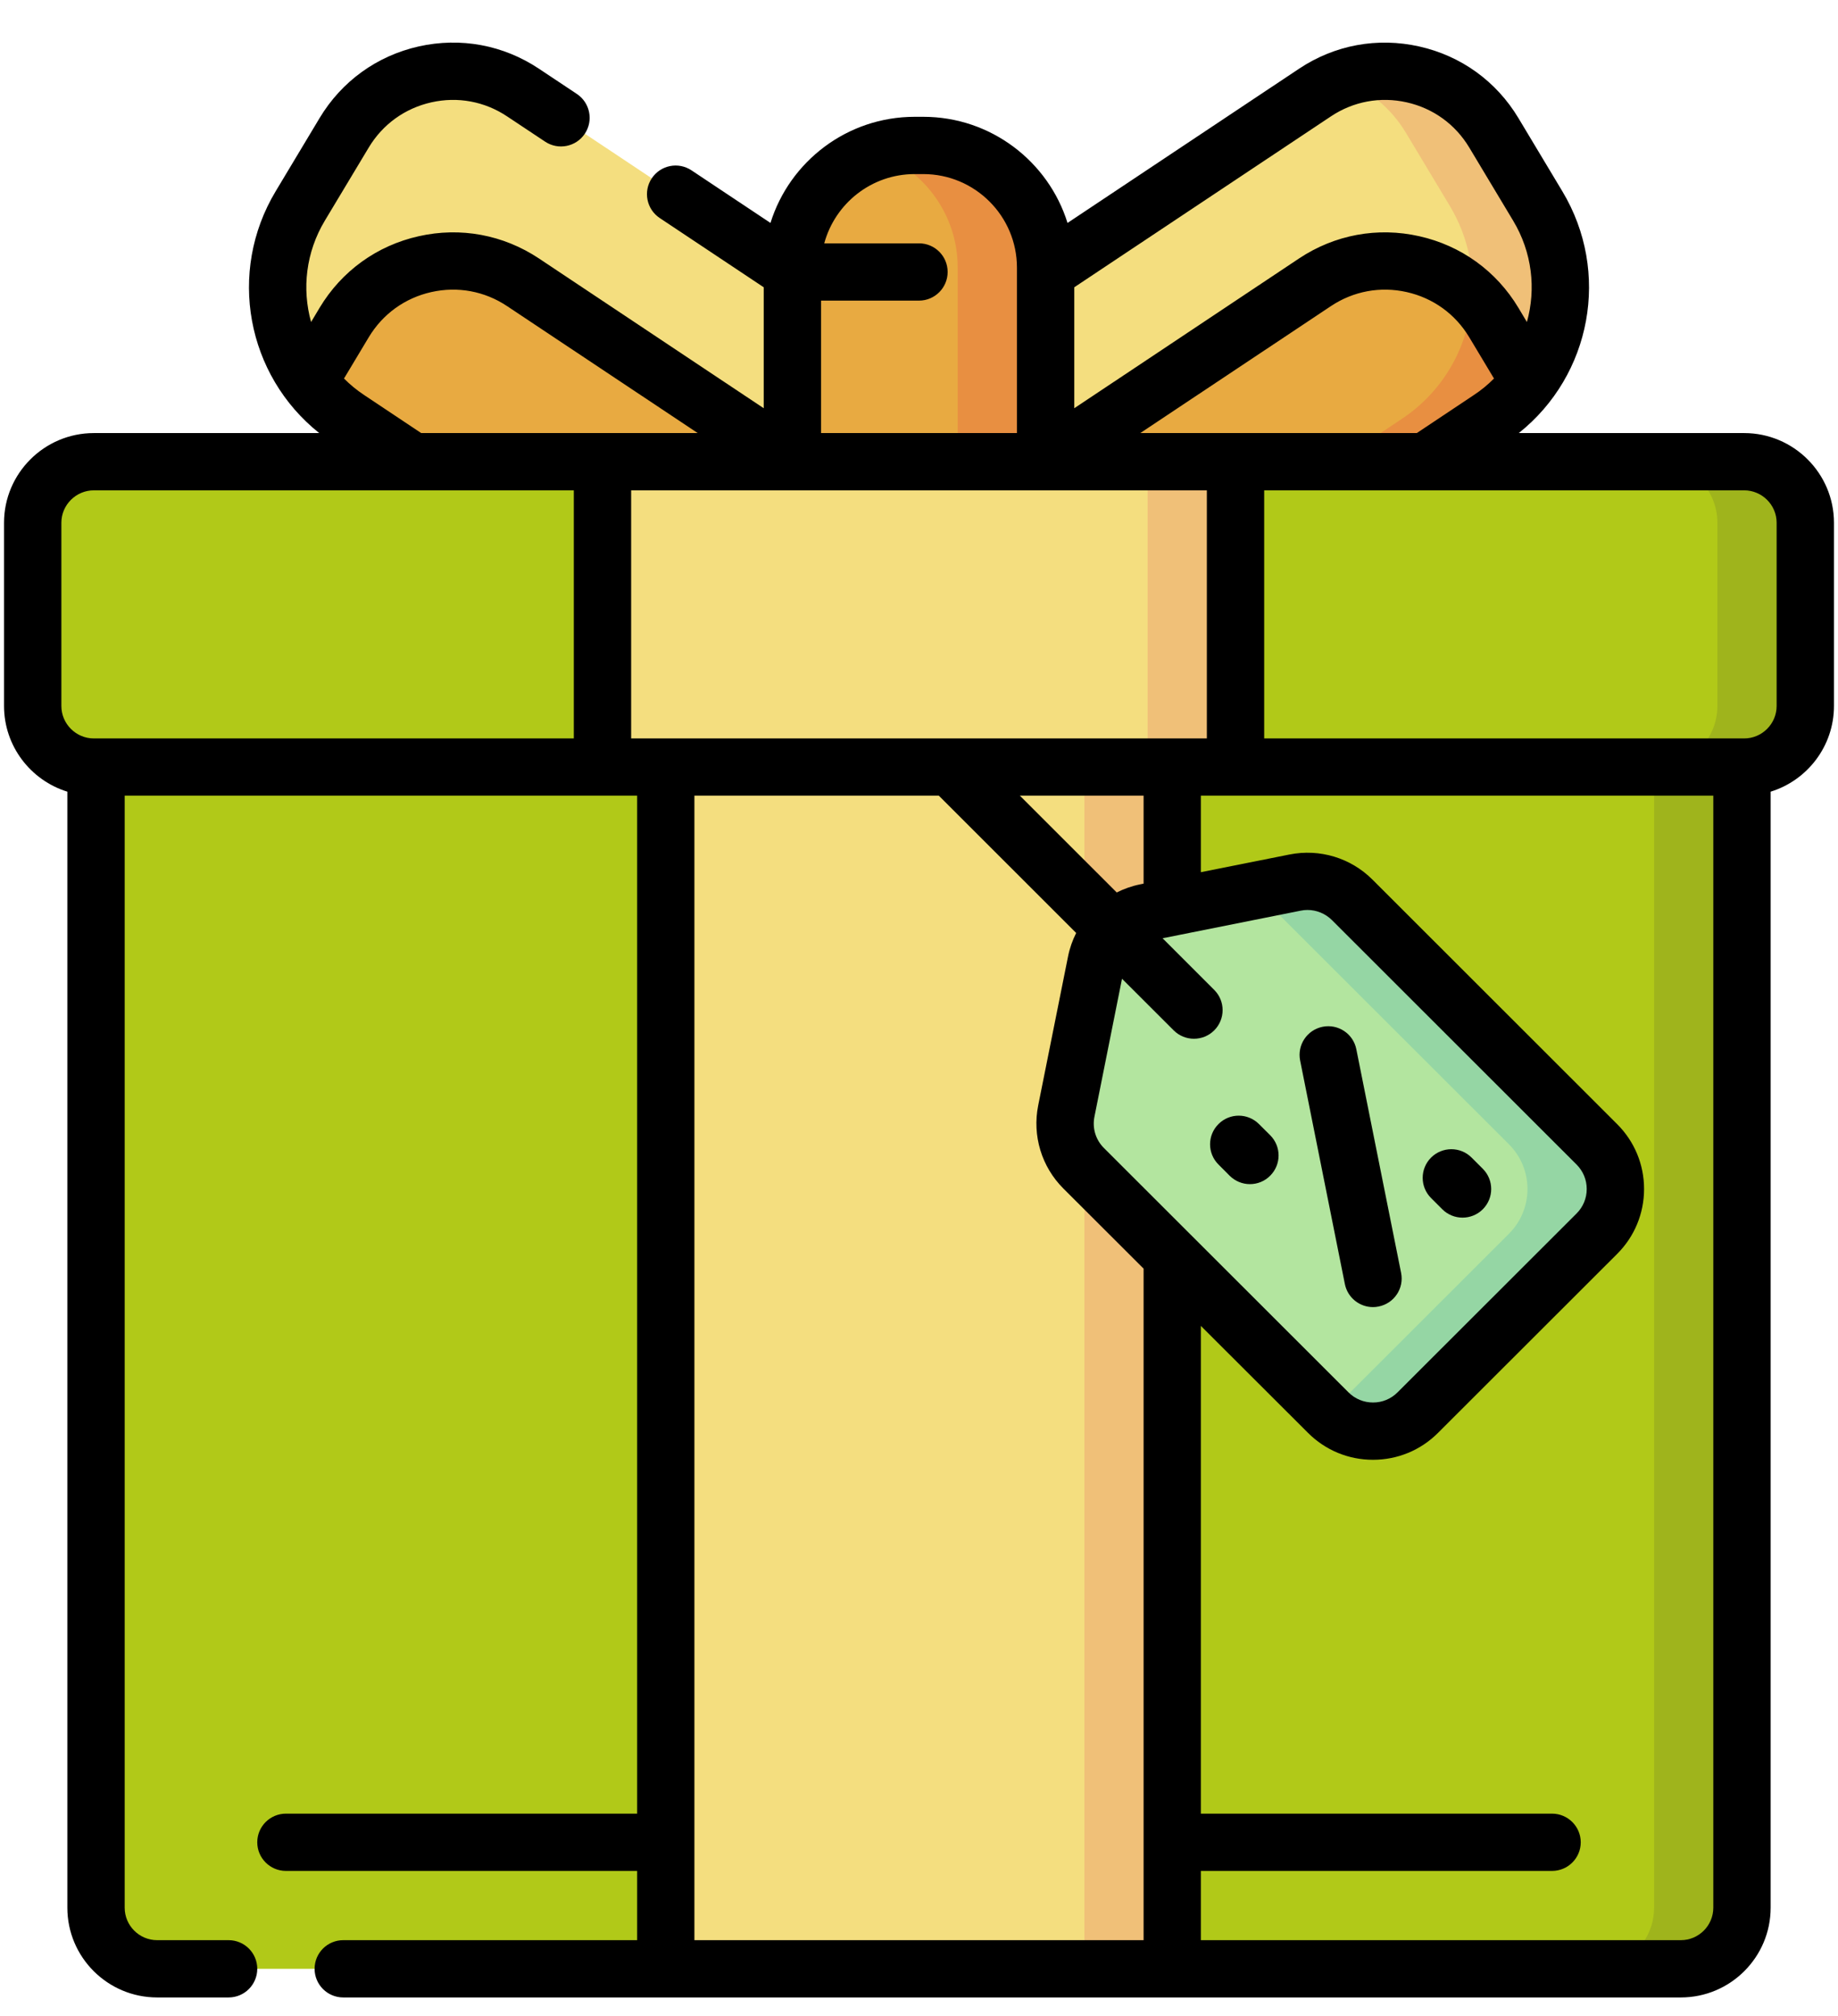 <svg width="31" height="34" viewBox="0 0 31 34" fill="none" xmlns="http://www.w3.org/2000/svg">
<path d="M28.349 33.205H19.771L15.5 32.368L11.229 33.205H2.651C2.081 33.205 1.619 32.743 1.619 32.174V12.615H29.381V32.174C29.381 32.743 28.919 33.205 28.349 33.205Z" fill="#B1C918"/>
<path d="M27.898 12.615V32.174C27.898 32.743 27.436 33.205 26.867 33.205H28.349C28.919 33.205 29.381 32.743 29.381 32.174V12.615H27.898Z" fill="#9FB41C"/>
<path d="M11.229 12.615H19.771V33.205H11.229V12.615Z" fill="#F4DE7F"/>
<path d="M18.289 12.615H19.771V33.205H18.289V12.615Z" fill="#F0C078"/>
<path d="M26.932 20.809L23.912 23.826C23.495 24.242 22.819 24.242 22.402 23.826L18.276 19.704C18.024 19.451 17.914 19.09 17.984 18.74L18.488 16.226C18.572 15.804 18.903 15.474 19.325 15.389L21.842 14.886C22.192 14.816 22.554 14.926 22.806 15.178L26.932 19.3C27.349 19.717 27.349 20.392 26.932 20.809Z" fill="#B3E59F"/>
<path d="M26.932 19.299L22.806 15.177C22.554 14.925 22.192 14.815 21.842 14.885L21.134 15.027C21.202 15.069 21.266 15.119 21.324 15.177L25.45 19.299C25.867 19.716 25.867 20.391 25.45 20.808L22.43 23.825C22.425 23.829 22.421 23.833 22.416 23.837C22.834 24.241 23.5 24.237 23.912 23.825L26.932 20.808C27.349 20.391 27.349 19.716 26.932 19.299Z" fill="#95D6A4"/>
<path d="M25.791 6.435C26.417 5.591 26.506 4.423 25.936 3.474L25.194 2.239C24.567 1.194 23.193 0.886 22.178 1.561L17.635 4.587H13.364L8.822 1.561C7.807 0.886 6.433 1.194 5.806 2.239L5.064 3.474C4.494 4.423 4.583 5.591 5.208 6.434L15.5 8.254L25.791 6.435Z" fill="#F4DE7F"/>
<path d="M24.038 6.745L25.791 6.435C26.417 5.591 26.506 4.423 25.936 3.473L25.194 2.239C24.654 1.34 23.562 0.987 22.621 1.336C23.061 1.498 23.451 1.805 23.712 2.239L24.453 3.473C25.098 4.546 24.901 5.897 24.038 6.745Z" fill="#F0C078"/>
<path d="M25.791 6.433L25.194 5.439C24.567 4.394 23.193 4.086 22.178 4.761L17.636 7.787V8.253H24.008L24.042 7.787L25.127 7.064C25.391 6.889 25.613 6.674 25.791 6.433Z" fill="#E8AA41"/>
<path d="M13.364 8.253V7.787L8.822 4.761C7.807 4.085 6.433 4.394 5.806 5.439L5.209 6.433C5.387 6.674 5.609 6.889 5.873 7.064L6.958 7.787V8.253H13.364Z" fill="#E8AA41"/>
<path d="M25.791 6.433L25.194 5.439C25.091 5.267 24.968 5.116 24.829 4.985C24.786 5.799 24.372 6.58 23.645 7.064L22.56 7.787L22.525 8.253H24.008L24.042 7.787L25.127 7.064C25.391 6.889 25.613 6.674 25.791 6.433Z" fill="#E88F41"/>
<path d="M17.636 8.109H13.364V4.514C13.364 3.376 14.288 2.453 15.427 2.453H15.573C16.712 2.453 17.636 3.376 17.636 4.514V8.109Z" fill="#E8AA41"/>
<path d="M15.573 2.453H15.427C15.193 2.453 14.968 2.493 14.759 2.565C15.57 2.842 16.153 3.61 16.153 4.514V8.109H17.635V4.514C17.636 3.376 16.712 2.453 15.573 2.453Z" fill="#E88F41"/>
<path d="M29.417 12.937H20.839L15.5 11.634L10.161 12.937H1.583C1.013 12.937 0.552 12.475 0.552 11.906V8.817C0.552 8.248 1.013 7.787 1.583 7.787H10.161L15.5 8.607L20.839 7.787H29.417C29.987 7.787 30.448 8.248 30.448 8.817V11.906C30.448 12.475 29.987 12.937 29.417 12.937Z" fill="#B1C918"/>
<path d="M29.417 7.787H27.935C28.504 7.787 28.966 8.248 28.966 8.817V11.906C28.966 12.475 28.504 12.937 27.935 12.937H29.417C29.987 12.937 30.448 12.475 30.448 11.906V8.817C30.448 8.248 29.987 7.787 29.417 7.787Z" fill="#9FB41C"/>
<path d="M10.161 7.787H20.839V12.937H10.161V7.787Z" fill="#F4DE7F"/>
<path d="M19.356 7.787H20.839V12.937H19.356V7.787Z" fill="#F0C078"/>
<path d="M29.417 7.304H25.616C26.84 6.329 27.17 4.59 26.35 3.225L25.609 1.99C25.237 1.371 24.643 0.942 23.938 0.784C23.232 0.625 22.512 0.758 21.91 1.159L18.005 3.76C17.683 2.725 16.714 1.97 15.573 1.97H15.427C14.286 1.97 13.317 2.725 12.995 3.76L11.663 2.873C11.441 2.725 11.141 2.785 10.993 3.007C10.845 3.229 10.905 3.529 11.127 3.677L12.881 4.845V6.885L9.09 4.359C8.488 3.959 7.768 3.825 7.062 3.984C6.357 4.142 5.763 4.571 5.391 5.19L5.247 5.431C5.091 4.873 5.158 4.256 5.479 3.721L6.22 2.487C6.455 2.096 6.83 1.826 7.275 1.726C7.72 1.626 8.174 1.71 8.553 1.963L9.194 2.389C9.416 2.537 9.716 2.477 9.864 2.255C10.012 2.033 9.952 1.733 9.73 1.585L9.09 1.159C8.488 0.758 7.768 0.625 7.062 0.783C6.357 0.942 5.763 1.371 5.391 1.99L4.65 3.225C3.83 4.59 4.16 6.329 5.384 7.304H1.583C0.748 7.304 0.068 7.983 0.068 8.817V11.906C0.068 12.585 0.518 13.161 1.136 13.352V32.174C1.136 33.009 1.815 33.688 2.651 33.688H3.856C4.123 33.688 4.339 33.471 4.339 33.205C4.339 32.938 4.123 32.722 3.856 32.722H2.651C2.349 32.722 2.103 32.476 2.103 32.174V13.419H10.746V30.588H4.823C4.556 30.588 4.339 30.804 4.339 31.071C4.339 31.338 4.556 31.554 4.823 31.554H10.746V32.722H5.789C5.522 32.722 5.306 32.938 5.306 33.205C5.306 33.471 5.522 33.688 5.789 33.688H28.349C29.185 33.688 29.864 33.009 29.864 32.174V13.352C30.482 13.161 30.932 12.585 30.932 11.906V8.817C30.932 7.983 30.252 7.304 29.417 7.304ZM19.232 7.304L22.447 5.163C22.826 4.91 23.281 4.826 23.726 4.926C24.171 5.026 24.545 5.296 24.78 5.687L25.198 6.384C25.097 6.486 24.984 6.58 24.859 6.662L23.896 7.304H19.232V7.304ZM22.447 1.963C22.826 1.71 23.28 1.626 23.726 1.726C24.171 1.826 24.545 2.096 24.78 2.487L25.521 3.722C25.842 4.256 25.909 4.873 25.753 5.431L25.609 5.19C25.237 4.571 24.643 4.142 23.938 3.984C23.232 3.825 22.512 3.959 21.91 4.359L18.119 6.885V4.845L22.447 1.963ZM15.427 2.936H15.573C16.444 2.936 17.152 3.644 17.152 4.514V4.584V4.585V7.304H13.848V5.07H15.5C15.767 5.07 15.983 4.853 15.983 4.587C15.983 4.32 15.767 4.104 15.5 4.104H13.902C14.084 3.432 14.698 2.936 15.427 2.936ZM6.141 6.662C6.016 6.579 5.903 6.486 5.802 6.384L6.22 5.687C6.455 5.296 6.829 5.026 7.274 4.926C7.72 4.826 8.174 4.91 8.553 5.163L11.768 7.304H7.104L6.141 6.662ZM1.619 12.454H1.583C1.281 12.454 1.035 12.208 1.035 11.906V8.817C1.035 8.516 1.281 8.27 1.583 8.27H9.678V12.454H1.619ZM10.645 8.27H20.355V12.454H10.645V8.27ZM18.618 19.361C18.48 19.223 18.42 19.026 18.459 18.834L18.924 16.507L19.796 17.378C19.89 17.472 20.014 17.519 20.137 17.519C20.261 17.519 20.385 17.472 20.479 17.378C20.668 17.189 20.668 16.883 20.479 16.695L19.608 15.824L19.867 15.773C19.868 15.772 19.869 15.772 19.87 15.772L21.937 15.359C21.975 15.351 22.014 15.347 22.052 15.347C22.205 15.347 22.354 15.408 22.465 15.518L26.591 19.641C26.701 19.751 26.762 19.898 26.762 20.053C26.762 20.209 26.701 20.356 26.591 20.466L23.571 23.483C23.46 23.594 23.314 23.654 23.158 23.654C23.002 23.654 22.855 23.594 22.744 23.483L18.618 19.361ZM19.288 14.903L19.23 14.915C19.09 14.943 18.958 14.99 18.835 15.052L17.201 13.419H19.288V14.903H19.288ZM11.712 32.722V13.419H15.834L18.151 15.735C18.089 15.858 18.042 15.99 18.014 16.13L17.51 18.645C17.409 19.154 17.567 19.677 17.934 20.044L19.288 21.396V32.722H11.712ZM28.897 32.174C28.897 32.476 28.651 32.722 28.349 32.722H20.254V31.554H26.177C26.444 31.554 26.661 31.338 26.661 31.071C26.661 30.805 26.444 30.588 26.177 30.588H20.254V22.362L22.061 24.166C22.354 24.459 22.743 24.62 23.157 24.62C23.572 24.62 23.961 24.459 24.254 24.166L27.274 21.149C27.567 20.857 27.729 20.467 27.729 20.053C27.729 19.639 27.567 19.25 27.274 18.958L23.148 14.835C22.781 14.468 22.257 14.31 21.747 14.412L20.254 14.71V13.419H28.897V32.174ZM29.965 11.906C29.965 12.208 29.719 12.454 29.417 12.454H29.381H21.322V8.27H29.417C29.719 8.27 29.965 8.516 29.965 8.817V11.906H29.965Z" fill="black"/>
<path d="M21.234 18.958C21.045 18.769 20.739 18.769 20.551 18.958C20.362 19.146 20.362 19.452 20.551 19.64L20.739 19.829C20.834 19.923 20.957 19.971 21.081 19.971C21.205 19.971 21.329 19.924 21.423 19.829C21.612 19.64 21.612 19.335 21.423 19.146L21.234 18.958Z" fill="black"/>
<path d="M24.326 20.395C24.42 20.489 24.544 20.536 24.667 20.536C24.791 20.536 24.915 20.489 25.009 20.395C25.198 20.206 25.198 19.901 25.009 19.712L24.82 19.523C24.632 19.335 24.326 19.335 24.137 19.523C23.948 19.712 23.948 20.018 24.137 20.206L24.326 20.395Z" fill="black"/>
<path d="M23.157 22.045C23.188 22.045 23.22 22.042 23.252 22.035C23.514 21.983 23.684 21.729 23.631 21.467L22.876 17.696C22.824 17.434 22.569 17.265 22.308 17.317C22.046 17.369 21.876 17.624 21.928 17.885L22.683 21.657C22.729 21.886 22.931 22.045 23.157 22.045Z" fill="black"/>
</svg>
